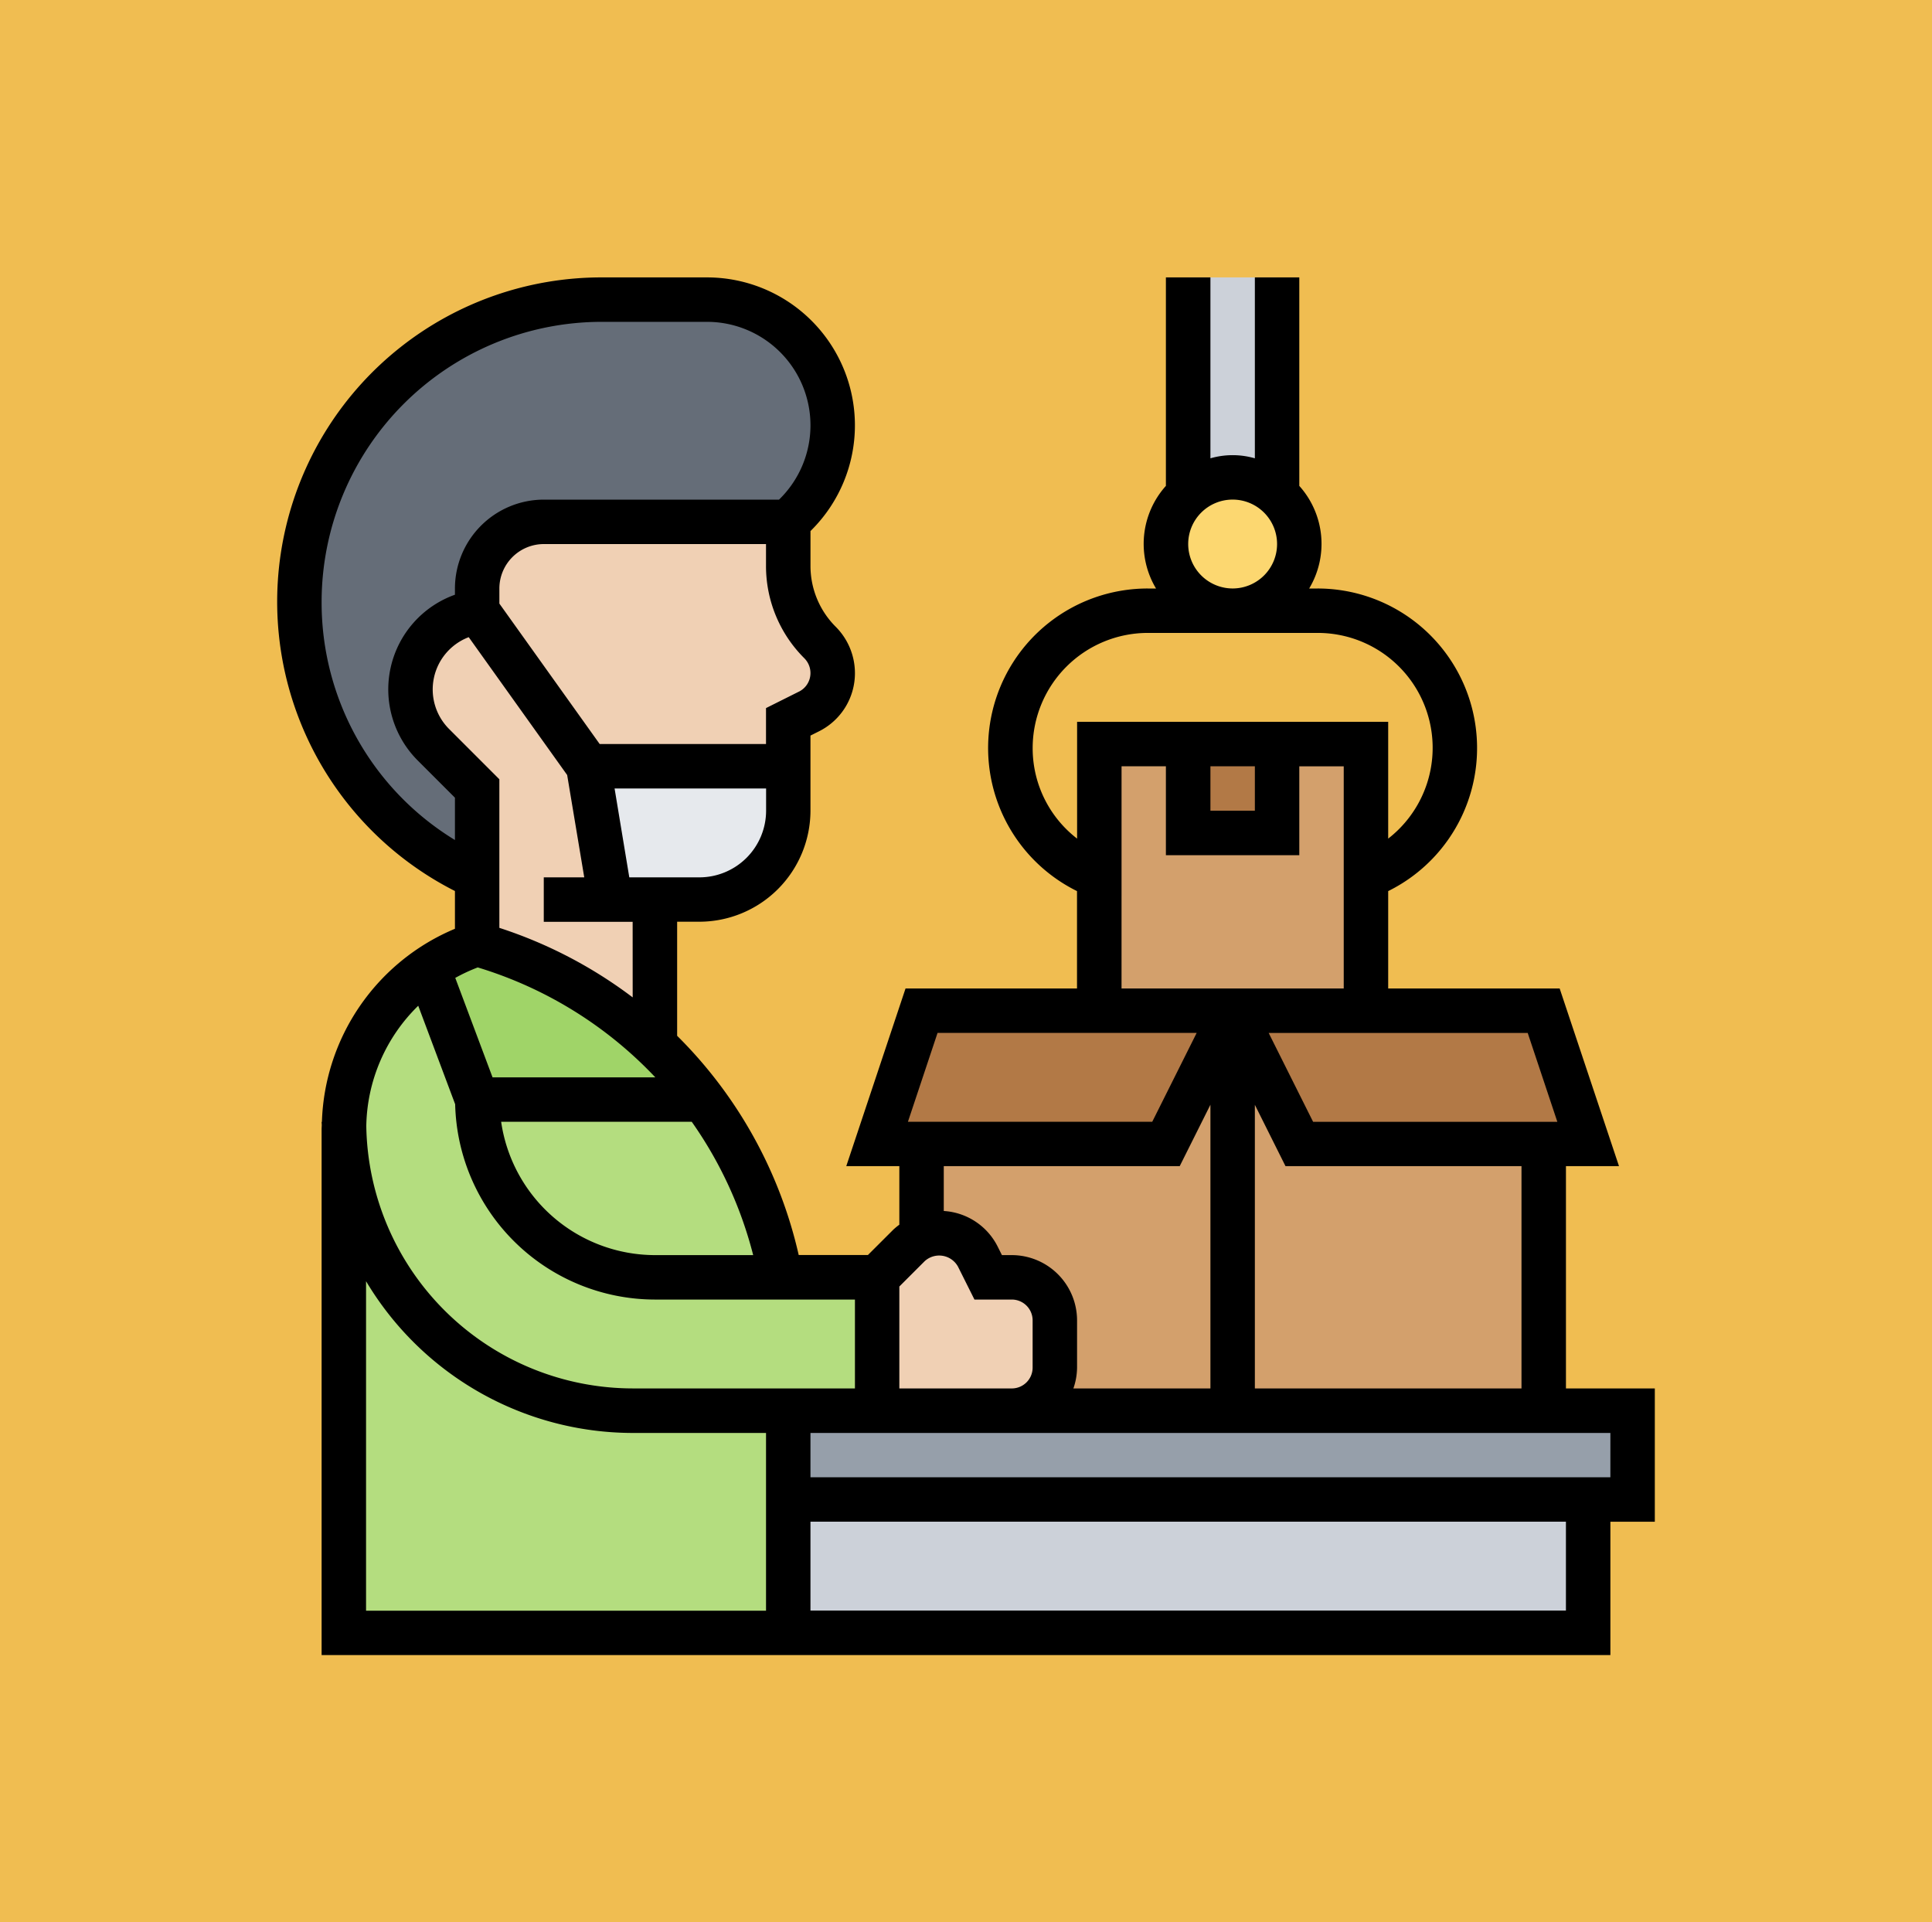 <svg xmlns="http://www.w3.org/2000/svg" width="105" height="104.465" viewBox="0 0 105 104.465">
  <g id="Grupo_1009737" data-name="Grupo 1009737" transform="translate(-810 -7886.234)">
    <path id="Trazado_663292" data-name="Trazado 663292" d="M0,0H105V104.465H0Z" transform="translate(810 7886.234)" fill="#f0bd51"/>
    <g id="produccion_1_" data-name="produccion(1)" transform="translate(824.064 7900.31)">
      <g id="Grupo_987714" data-name="Grupo 987714" transform="translate(2.208 1)">
        <g id="Grupo_987695" data-name="Grupo 987695" transform="translate(47.097 10.868)">
          <path id="Trazado_663722" data-name="Trazado 663722" d="M47.038,10.942a3.506,3.506,0,0,1,1.208,2.681,3.623,3.623,0,1,1-7.246,0,3.506,3.506,0,0,1,1.208-2.681V10.93a3.6,3.6,0,0,1,4.83,0Z" transform="translate(-41 -10)" fill="#fcd770"/>
        </g>
        <g id="Grupo_987696" data-name="Grupo 987696" transform="translate(48.304)">
          <path id="Trazado_663723" data-name="Trazado 663723" d="M46.83,1V12.8a3.6,3.6,0,0,0-4.83,0V1Z" transform="translate(-42 -1)" fill="#ccd1d9"/>
        </g>
        <g id="Grupo_987697" data-name="Grupo 987697" transform="translate(26.567 66.419)">
          <path id="Trazado_663724" data-name="Trazado 663724" d="M24,56H67.474v7.246H24Z" transform="translate(-24 -56)" fill="#ccd1d9"/>
        </g>
        <g id="Grupo_987698" data-name="Grupo 987698" transform="translate(26.567 61.588)">
          <path id="Trazado_663725" data-name="Trazado 663725" d="M31.246,52H69.889v4.83H24V52h7.246Z" transform="translate(-24 -52)" fill="#969faa"/>
        </g>
        <g id="Grupo_987699" data-name="Grupo 987699" transform="translate(50.72 39.851)">
          <path id="Trazado_663726" data-name="Trazado 663726" d="M60.907,34l2.415,7.246h-15.7L44,34H60.907Z" transform="translate(-44 -34)" fill="#b27946"/>
        </g>
        <g id="Grupo_987700" data-name="Grupo 987700" transform="translate(31.398 39.851)">
          <path id="Trazado_663727" data-name="Trazado 663727" d="M47.322,34,43.7,41.246H28L30.415,34H47.322Z" transform="translate(-28 -34)" fill="#b27946"/>
        </g>
        <g id="Grupo_987701" data-name="Grupo 987701" transform="translate(50.72 39.851)">
          <path id="Trazado_663728" data-name="Trazado 663728" d="M44,55.737V34l3.623,7.246H60.907V55.737Z" transform="translate(-44 -34)" fill="#d3a06c"/>
        </g>
        <g id="Grupo_987702" data-name="Grupo 987702" transform="translate(33.813 39.851)">
          <path id="Trazado_663729" data-name="Trazado 663729" d="M46.907,34V55.737h-12a2.345,2.345,0,0,0,2.343-2.343v-2.56A2.345,2.345,0,0,0,34.9,48.491h-1.28l-.556-1.123a2.338,2.338,0,0,0-2.1-1.292,5.382,5.382,0,0,0-.966.217V41.246H43.284Z" transform="translate(-30 -34)" fill="#d3a06c"/>
        </g>
        <g id="Grupo_987703" data-name="Grupo 987703" transform="translate(43.474 25.36)">
          <path id="Trazado_663730" data-name="Trazado 663730" d="M38,22H52.491V36.491H38Z" transform="translate(-38 -22)" fill="#d3a06c"/>
        </g>
        <g id="Grupo_987704" data-name="Grupo 987704" transform="translate(48.304 25.36)">
          <path id="Trazado_663731" data-name="Trazado 663731" d="M42,22h4.83v4.83H42Z" transform="translate(-42 -22)" fill="#b27946"/>
        </g>
        <g id="Grupo_987705" data-name="Grupo 987705" transform="translate(0 1.208)">
          <path id="Trazado_663732" data-name="Trazado 663732" d="M11.661,17.7v1.208l-.712.242a4.347,4.347,0,0,0-2.113,1.546,4.267,4.267,0,0,0,.447,5.495l2.379,2.379V33.4l-.58-.29a16.579,16.579,0,0,1-6.63-6.062A16.416,16.416,0,0,1,18.424,2h5.724a6.831,6.831,0,0,1,4.83,11.666l-.411.411H15.284A3.618,3.618,0,0,0,11.661,17.7Z" transform="translate(-2 -2)" fill="#656d78"/>
        </g>
        <g id="Grupo_987706" data-name="Grupo 987706" transform="translate(2.427 37.569)">
          <path id="Trazado_663733" data-name="Trazado 663733" d="M32.981,48.884v7.246H19.7A15.68,15.68,0,0,1,4.01,40.66a10.524,10.524,0,0,1,4.565-8.55l2.669,7.113A9.658,9.658,0,0,0,20.9,48.884H32.981Z" transform="translate(-4.01 -32.11)" fill="#b4dd7f"/>
        </g>
        <g id="Grupo_987707" data-name="Grupo 987707" transform="translate(2.415 46.119)">
          <path id="Trazado_663734" data-name="Trazado 663734" d="M28.152,59.49v7.246H4V39.347a.689.689,0,0,1,.012-.157A15.68,15.68,0,0,0,19.7,54.659h8.453Z" transform="translate(-4 -39.19)" fill="#b4dd7f"/>
        </g>
        <g id="Grupo_987708" data-name="Grupo 987708" transform="translate(9.661 44.682)">
          <path id="Trazado_663735" data-name="Trazado 663735" d="M26.508,47.661H19.661A9.658,9.658,0,0,1,10,38H22.269A23.474,23.474,0,0,1,26.508,47.661Z" transform="translate(-10 -38)" fill="#b4dd7f"/>
        </g>
        <g id="Grupo_987709" data-name="Grupo 987709" transform="translate(6.992 36.228)">
          <path id="Trazado_663736" data-name="Trazado 663736" d="M22.716,39.453H10.459L7.79,32.34A10.438,10.438,0,0,1,10.459,31a23.462,23.462,0,0,1,9.661,5.519A24,24,0,0,1,22.716,39.453Z" transform="translate(-7.79 -31)" fill="#a0d468"/>
        </g>
        <g id="Grupo_987710" data-name="Grupo 987710" transform="translate(31.398 51.927)">
          <path id="Trazado_663737" data-name="Trazado 663737" d="M31.381,44a2.338,2.338,0,0,1,2.1,1.292l.556,1.123h1.28a2.345,2.345,0,0,1,2.343,2.343v2.56a2.345,2.345,0,0,1-2.343,2.343H28V46.415l1.727-1.727a2.187,2.187,0,0,1,.688-.471A5.382,5.382,0,0,1,31.381,44Z" transform="translate(-28 -44)" fill="#f0d0b4"/>
        </g>
        <g id="Grupo_987711" data-name="Grupo 987711" transform="translate(9.661 13.284)">
          <path id="Trazado_663738" data-name="Trazado 663738" d="M28.633,18.557a2.346,2.346,0,0,1-.6,3.756l-1.123.556v2.415H16.038L10,16.83V15.623A3.618,3.618,0,0,1,13.623,12H26.907v2.379A5.923,5.923,0,0,0,28.633,18.557Z" transform="translate(-10 -12)" fill="#f0d0b4"/>
        </g>
        <g id="Grupo_987712" data-name="Grupo 987712" transform="translate(6.038 18.114)">
          <path id="Trazado_663739" data-name="Trazado 663739" d="M20.284,31.7v7.934a23.462,23.462,0,0,0-9.661-5.519V25.661L8.244,23.282A4.267,4.267,0,0,1,7.8,17.787,4.347,4.347,0,0,1,9.91,16.242L10.623,16l6.038,8.453L17.868,31.7Z" transform="translate(-7 -16)" fill="#f0d0b4"/>
        </g>
        <g id="Grupo_987713" data-name="Grupo 987713" transform="translate(15.699 26.567)">
          <path id="Trazado_663740" data-name="Trazado 663740" d="M25.868,23v2.415a4.829,4.829,0,0,1-4.83,4.83h-4.83L15,23Z" transform="translate(-15 -23)" fill="#e6e9ed"/>
        </g>
      </g>
      <path id="Trazado_663741" data-name="Trazado 663741" d="M75.872,61.381h-4.83V49.3h2.883L70.7,39.644H61.381V34.352l.037-.018A8.671,8.671,0,0,0,57.54,17.907h-.454a4.716,4.716,0,0,0-.536-5.577V1H54.135v9.832a4.338,4.338,0,0,0-2.415,0V1H49.3V12.33a4.716,4.716,0,0,0-.536,5.577h-.454a8.671,8.671,0,0,0-3.878,16.427l.037.018v5.292H35.15L31.929,49.3h2.884v3.182a3.393,3.393,0,0,0-.331.273l-1.377,1.375H29.344a24.386,24.386,0,0,0-6.607-11.914v-6.2h1.208a6.045,6.045,0,0,0,6.038-6.038V25.9l.454-.227A3.528,3.528,0,0,0,32.4,22.5a3.571,3.571,0,0,0-1.039-2.508,4.669,4.669,0,0,1-1.377-3.323V14.785l.06-.06A8.04,8.04,0,0,0,24.359,1H18.626a17.625,17.625,0,0,0-7.965,33.348V36.4a11.779,11.779,0,0,0-7.23,10.494H3.415c0,.058.008.115.008.173s-.008.145-.008.219V75.872H73.457V68.626h2.415Zm-7.246,0H54.135V45.967L55.8,49.3H68.626Zm1.948-14.491H57.3l-2.415-4.83H68.963Zm-20.062-31.4a2.415,2.415,0,1,1,2.415,2.415A2.418,2.418,0,0,1,50.512,15.491ZM42.059,26.578a6.263,6.263,0,0,1,6.255-6.257H57.54A6.245,6.245,0,0,1,61.381,31.5V25.152H44.474V31.5A6.2,6.2,0,0,1,42.059,26.578Zm9.661.989h2.415v2.415H51.72Zm-4.83,0H49.3V32.4H56.55v-4.83h2.415V39.644H46.889Zm-10,14.491H50.973l-2.415,4.83H35.28ZM50.051,49.3l1.669-3.338V61.381H44.272a3.521,3.521,0,0,0,.2-1.132V57.683a3.551,3.551,0,0,0-3.547-3.548h-.536l-.227-.454a3.517,3.517,0,0,0-2.934-1.944V49.3ZM34.813,55.842l1.377-1.377A1.167,1.167,0,0,1,38,54.76l.895,1.79h2.03a1.133,1.133,0,0,1,1.132,1.133v2.566a1.133,1.133,0,0,1-1.132,1.132H34.813ZM21.557,44.474H12.705l-2.026-5.405A9.5,9.5,0,0,1,11.9,38.5a22.071,22.071,0,0,1,9.655,5.978Zm1.974,2.415a22.034,22.034,0,0,1,3.339,7.246H21.529a8.46,8.46,0,0,1-8.357-7.246Zm-3.21-6.76a24.566,24.566,0,0,0-7.246-3.779V28.275l-2.729-2.73a3.04,3.04,0,0,1,1.064-4.993l5.35,7.491.929,5.563h-2.2v2.415h4.83Zm3.623-6.524H20.137l-.8-4.83h8.235v1.208A3.627,3.627,0,0,1,23.945,33.605Zm5.413-10.094-1.79.895V26.36H18.528l-5.452-7.633v-.82a2.418,2.418,0,0,1,2.415-2.415H27.567v1.176A7.065,7.065,0,0,0,29.652,21.7a1.141,1.141,0,0,1,.331.8,1.127,1.127,0,0,1-.626,1.012ZM3.415,18.627A15.229,15.229,0,0,1,18.627,3.415H24.36a5.624,5.624,0,0,1,3.977,9.6l-.062.062H15.491a4.835,4.835,0,0,0-4.83,4.83v.338a5.464,5.464,0,0,0-2.023,9.008l2.023,2.023v2.3A15.11,15.11,0,0,1,3.415,18.627ZM8.666,40.583l2.007,5.352A10.875,10.875,0,0,0,21.529,56.55H32.4v4.83H20.322A14.5,14.5,0,0,1,5.843,47.125a9.35,9.35,0,0,1,2.823-6.542ZM5.83,55.553A16.9,16.9,0,0,0,20.322,63.8h7.246v9.661H5.83Zm65.211,17.9H29.983v-4.83H71.041Zm2.415-7.246H29.983V63.8H73.457Z"/>
    </g>
  </g>
</svg>

